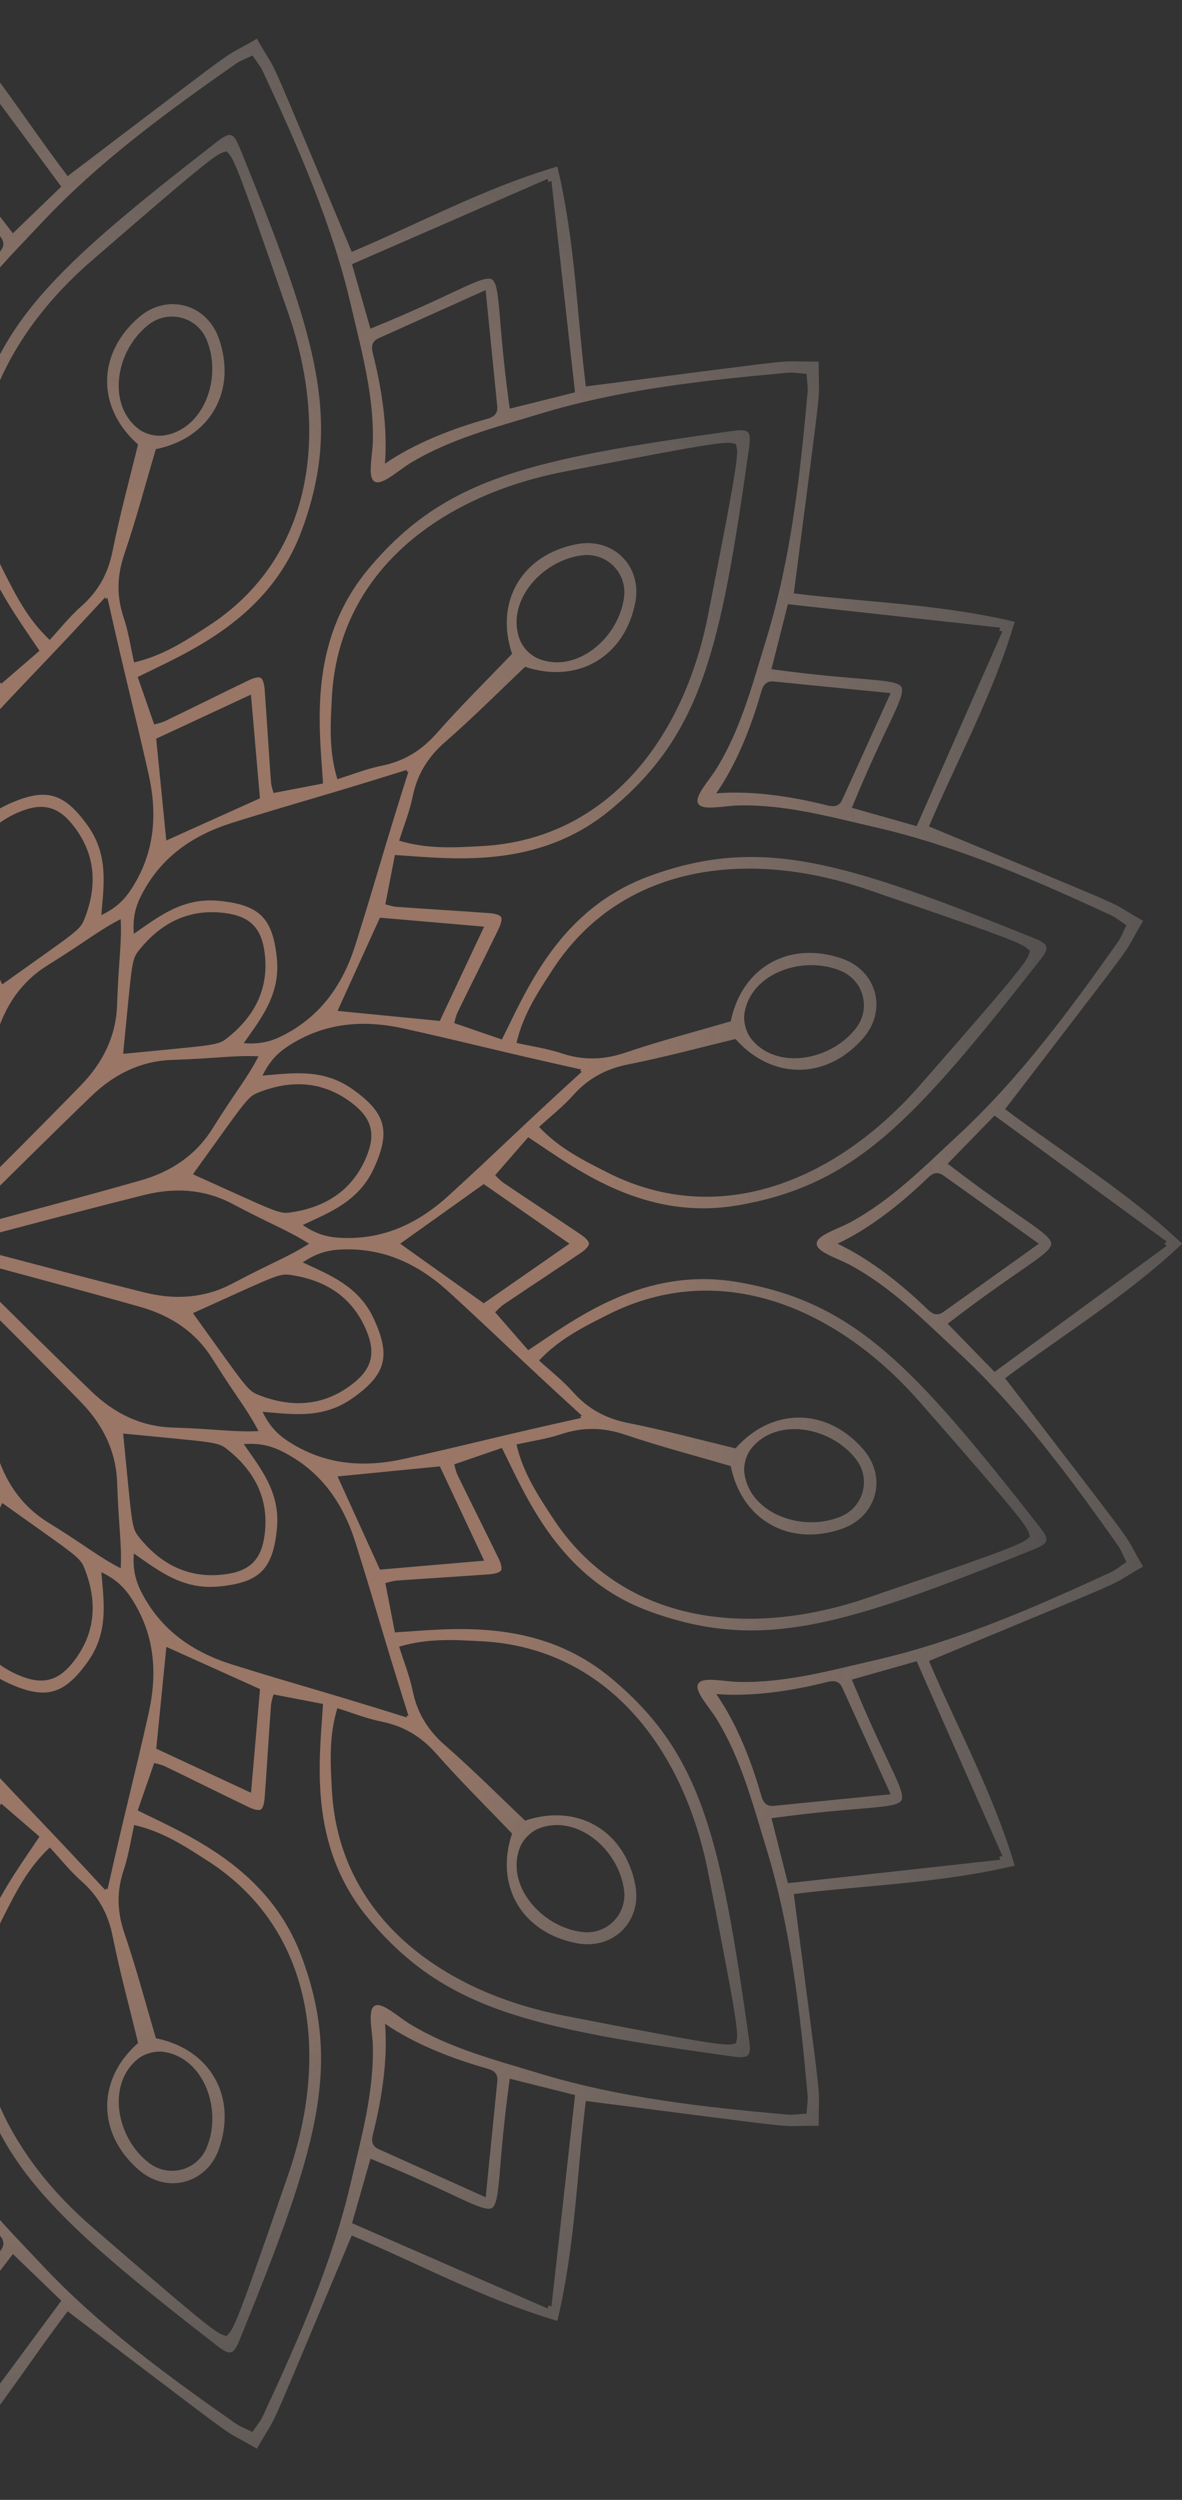 <svg width="70" height="148" viewBox="0 0 70 148" fill="none" xmlns="http://www.w3.org/2000/svg">
<rect x="0" y="0" width="70" height="148" fill="#333333" stroke="none"/>
<path d="M69.996 73.632L70.003 73.625C66.705 70.514 62.929 68.234 59.524 65.666C68.317 54.195 66.165 57.096 67.695 54.524L67.687 54.52L67.691 54.512C65.076 53.045 68.396 54.488 55.016 48.927C56.675 45.01 58.798 41.156 60.091 36.822L60.081 36.819L60.084 36.81C55.665 35.756 51.249 35.659 47.01 35.131C48.86 20.821 48.455 24.404 48.487 21.417H48.479V21.408C45.476 21.439 49.077 21.036 34.696 22.878C34.165 18.659 34.067 14.267 33.009 9.869L33 9.872L32.997 9.862C28.64 11.149 24.768 13.262 20.831 14.912C15.243 1.6 16.693 4.904 15.218 2.3L15.21 2.304L15.206 2.296C12.621 3.817 15.537 1.676 4.008 10.426C1.428 7.038 -0.864 3.281 -3.991 0L-3.998 0.007L-4.005 0C-7.132 3.281 -9.423 7.038 -12.004 10.426C-23.533 1.677 -20.617 3.818 -23.202 2.296L-23.206 2.304L-23.214 2.3C-24.689 4.902 -23.238 1.598 -28.827 14.912C-32.764 13.262 -36.638 11.149 -40.993 9.862L-40.996 9.872L-41.005 9.869C-42.064 14.266 -42.161 18.659 -42.692 22.878C-57.074 21.037 -53.474 21.44 -56.475 21.408V21.416H-56.485C-56.454 24.404 -56.859 20.821 -55.007 35.13C-59.247 35.659 -63.661 35.756 -68.081 36.809L-68.079 36.818L-68.088 36.821C-66.795 41.156 -64.672 45.008 -63.013 48.926C-76.392 54.485 -73.072 53.044 -75.689 54.511L-75.684 54.519L-75.692 54.523C-74.164 57.095 -76.316 54.194 -67.522 65.665C-70.927 68.231 -74.702 70.513 -78 73.624L-77.993 73.631L-78 73.637C-74.702 76.749 -70.927 79.028 -67.522 81.596C-76.314 93.068 -74.163 90.167 -75.692 92.739L-75.684 92.743L-75.689 92.751C-73.073 94.218 -76.394 92.775 -63.013 98.336C-64.672 102.253 -66.795 106.107 -68.088 110.441L-68.079 110.443L-68.081 110.453C-63.663 111.506 -59.247 111.603 -55.007 112.131C-56.857 126.441 -56.452 122.859 -56.485 125.846H-56.477V125.855C-53.474 125.824 -57.074 126.227 -42.694 124.385C-42.162 128.603 -42.064 132.996 -41.006 137.393L-40.997 137.391L-40.994 137.4C-36.638 136.114 -32.765 134.001 -28.829 132.35C-23.241 145.663 -24.69 142.359 -23.215 144.963L-23.207 144.959L-23.203 144.967C-20.619 143.446 -23.534 145.587 -12.005 136.837C-9.426 140.225 -7.133 143.981 -4.006 147.263L-3.999 147.256L-3.993 147.263C-0.866 143.981 1.426 140.225 4.006 136.837C15.536 145.585 12.62 143.445 15.204 144.967L15.209 144.959L15.217 144.963C16.691 142.36 15.241 145.664 20.83 132.35C24.767 134.001 28.64 136.114 32.996 137.4L32.998 137.391L33.008 137.393C34.067 132.997 34.165 128.603 34.695 124.385C49.077 126.226 45.476 125.823 48.478 125.855V125.847H48.487C48.456 122.859 48.861 126.441 47.01 112.133C51.249 111.604 55.664 111.506 60.084 110.454L60.081 110.445L60.091 110.442C58.798 106.107 56.675 102.254 55.016 98.337C68.395 92.777 65.074 94.219 67.691 92.752L67.687 92.744L67.695 92.74C66.167 90.168 68.318 93.069 59.524 81.597C62.929 79.031 66.705 76.75 70.003 73.639L69.996 73.632ZM59.235 37.159C59.216 37.22 59.197 37.28 59.177 37.34C59.239 37.353 59.301 37.367 59.363 37.38C57.647 41.276 55.987 45.045 54.285 48.911C52.884 48.515 51.691 48.176 50.448 47.825C52.489 42.85 53.661 41.244 53.383 40.668C53.022 40.141 51.038 40.348 45.687 39.619C46.002 38.371 46.305 37.175 46.66 35.77C50.877 36.236 54.987 36.69 59.235 37.159ZM52.743 41.036C51.741 43.244 50.811 45.291 49.883 47.338C49.704 47.733 49.404 47.784 49.009 47.685C46.883 47.15 44.546 46.798 42.416 46.967C43.629 45.217 44.491 43.027 45.089 40.928C45.199 40.54 45.394 40.305 45.827 40.348C48.074 40.571 50.321 40.794 52.743 41.034V41.036ZM32.434 10.588C32.448 10.65 32.461 10.711 32.475 10.773C32.535 10.754 32.596 10.734 32.657 10.715C33.129 14.942 33.585 19.032 34.053 23.227C32.64 23.581 31.438 23.882 30.185 24.195C29.453 18.871 29.66 16.898 29.13 16.537C28.552 16.26 26.938 17.428 21.937 19.459C21.583 18.222 21.244 17.035 20.846 15.64C24.732 13.946 28.521 12.295 32.434 10.588ZM22.077 20.891C21.978 20.499 22.029 20.2 22.426 20.022C24.483 19.097 26.541 18.172 28.759 17.176C29 19.587 29.224 21.821 29.448 24.057C29.491 24.488 29.256 24.682 28.865 24.792C26.755 25.387 24.554 26.245 22.796 27.451C22.966 25.332 22.613 23.008 22.074 20.891H22.077ZM-4.126 0.908C-4.083 0.955 -4.04 1.001 -3.998 1.047C-3.955 1 -3.913 0.953 -3.87 0.908C-1.338 4.333 1.113 7.648 3.627 11.049C2.581 12.058 1.691 12.916 0.762 13.812C-2.548 9.565 -3.359 7.753 -3.999 7.704C-4.64 7.753 -5.451 9.565 -8.761 13.812C-9.689 12.916 -10.579 12.058 -11.626 11.049C-9.112 7.648 -6.661 4.333 -4.129 0.908H-4.126ZM-0.077 14.982C-1.606 16.547 -3.08 18.385 -3.998 20.303C-4.916 18.384 -6.39 16.546 -7.919 14.982C-8.201 14.691 -8.308 14.408 -8.053 14.055C-6.736 12.231 -5.419 10.406 -3.998 8.439C-2.579 10.406 -1.26 12.231 0.057 14.055C0.312 14.408 0.205 14.691 -0.077 14.982ZM-40.654 10.714C-40.593 10.733 -40.533 10.751 -40.472 10.771C-40.459 10.71 -40.445 10.648 -40.432 10.587C-36.517 12.294 -32.729 13.946 -28.843 15.639C-29.242 17.033 -29.582 18.22 -29.935 19.457C-34.934 17.426 -36.549 16.26 -37.127 16.536C-37.657 16.896 -37.449 18.869 -38.182 24.194C-39.436 23.88 -40.638 23.579 -42.05 23.226C-41.582 19.03 -41.126 14.94 -40.654 10.714ZM-30.796 27.448C-32.554 26.242 -34.755 25.384 -36.865 24.789C-37.255 24.68 -37.491 24.485 -37.448 24.055C-37.224 21.819 -37 19.583 -36.759 17.173C-34.54 18.169 -32.483 19.094 -30.426 20.02C-30.029 20.198 -29.978 20.496 -30.077 20.888C-30.614 23.004 -30.968 25.329 -30.798 27.448H-30.796ZM-67.359 37.38C-67.297 37.367 -67.235 37.353 -67.173 37.34C-67.192 37.28 -67.212 37.22 -67.231 37.159C-62.983 36.69 -58.873 36.236 -54.656 35.77C-54.301 37.175 -53.998 38.372 -53.683 39.619C-59.034 40.347 -61.017 40.141 -61.38 40.668C-61.658 41.244 -60.485 42.849 -58.444 47.825C-59.687 48.177 -60.879 48.515 -62.281 48.911C-63.984 45.045 -65.643 41.275 -67.359 37.38ZM-60.739 41.035C-58.317 40.795 -56.07 40.572 -53.823 40.35C-53.39 40.307 -53.195 40.54 -53.085 40.929C-52.487 43.028 -51.625 45.219 -50.413 46.968C-52.542 46.798 -54.878 47.15 -57.005 47.686C-57.4 47.785 -57.7 47.734 -57.879 47.339C-58.808 45.292 -59.738 43.244 -60.739 41.038V41.035ZM-77.088 73.759C-77.041 73.716 -76.994 73.674 -76.948 73.632C-76.995 73.589 -77.042 73.548 -77.088 73.505C-73.645 70.985 -70.313 68.546 -66.896 66.045C-65.881 67.086 -65.019 67.972 -64.119 68.895C-68.387 72.189 -70.208 72.996 -70.257 73.633C-70.208 74.271 -68.387 75.078 -64.119 78.371C-65.019 79.295 -65.881 80.18 -66.896 81.22C-70.313 78.719 -73.645 76.28 -77.088 73.76V73.759ZM-69.518 73.631C-67.542 72.218 -65.708 70.906 -63.874 69.596C-63.52 69.343 -63.235 69.448 -62.943 69.73C-61.37 71.25 -59.523 72.718 -57.595 73.631C-59.524 74.544 -61.371 76.011 -62.943 77.532C-63.235 77.813 -63.52 77.919 -63.874 77.666C-65.708 76.355 -67.542 75.044 -69.518 73.631ZM-67.232 110.102C-67.213 110.042 -67.195 109.981 -67.174 109.921C-67.236 109.908 -67.298 109.894 -67.36 109.881C-65.645 105.985 -63.984 102.217 -62.282 98.35C-60.882 98.747 -59.688 99.085 -58.445 99.436C-60.486 104.411 -61.658 106.017 -61.381 106.593C-61.019 107.121 -59.036 106.913 -53.685 107.643C-54 108.89 -54.302 110.086 -54.657 111.492C-58.874 111.026 -62.985 110.572 -67.232 110.102ZM-60.74 106.225C-59.738 104.017 -58.808 101.97 -57.88 99.924C-57.701 99.529 -57.401 99.478 -57.007 99.577C-54.881 100.111 -52.544 100.463 -50.414 100.294C-51.626 102.044 -52.489 104.234 -53.086 106.333C-53.196 106.722 -53.391 106.956 -53.825 106.913C-56.072 106.691 -58.319 106.467 -60.74 106.228V106.225ZM-40.432 136.673C-40.445 136.612 -40.459 136.55 -40.472 136.488C-40.533 136.507 -40.593 136.527 -40.654 136.546C-41.126 132.32 -41.582 128.23 -42.05 124.034C-40.638 123.681 -39.435 123.38 -38.182 123.066C-37.45 128.39 -37.657 130.364 -37.127 130.724C-36.549 131.001 -34.936 129.834 -29.935 127.803C-29.581 129.04 -29.242 130.226 -28.843 131.621C-32.729 133.316 -36.518 134.966 -40.432 136.673ZM-30.075 126.37C-29.975 126.763 -30.026 127.061 -30.423 127.239C-32.48 128.164 -34.539 129.089 -36.756 130.085C-36.997 127.674 -37.222 125.44 -37.445 123.204C-37.488 122.773 -37.254 122.579 -36.862 122.469C-34.753 121.875 -32.551 121.017 -30.793 119.81C-30.964 121.93 -30.61 124.254 -30.072 126.37H-30.075ZM-3.869 146.352C-3.912 146.305 -3.955 146.259 -3.997 146.213C-4.04 146.26 -4.081 146.307 -4.124 146.352C-6.657 142.926 -9.108 139.612 -11.621 136.211C-10.576 135.202 -9.685 134.344 -8.757 133.448C-5.447 137.695 -4.636 139.507 -3.995 139.556C-3.355 139.507 -2.544 137.695 0.766 133.448C1.695 134.344 2.584 135.202 3.631 136.211C1.117 139.612 -1.334 142.926 -3.866 146.352H-3.869ZM-7.917 132.278C-6.389 130.713 -4.914 128.875 -3.997 126.957C-3.079 128.876 -1.604 130.715 -0.076 132.278C0.207 132.569 0.313 132.852 0.059 133.205C-1.259 135.029 -2.576 136.854 -3.997 138.821C-5.416 136.854 -6.735 135.029 -8.052 133.205C-8.306 132.852 -8.2 132.569 -7.917 132.278ZM32.659 136.546C32.599 136.527 32.538 136.509 32.478 136.488C32.464 136.55 32.451 136.612 32.437 136.673C28.522 134.966 24.734 133.314 20.849 131.621C21.247 130.227 21.587 129.04 21.94 127.803C26.94 129.834 28.554 131 29.133 130.724C29.663 130.364 29.454 128.39 30.188 123.066C31.442 123.38 32.643 123.681 34.056 124.034C33.588 128.23 33.132 132.32 32.659 136.546ZM22.801 119.812C24.559 121.018 26.761 121.876 28.87 122.471C29.261 122.58 29.496 122.774 29.453 123.206C29.23 125.441 29.005 127.677 28.764 130.087C26.545 129.091 24.488 128.166 22.431 127.24C22.034 127.062 21.983 126.763 22.082 126.372C22.619 124.256 22.973 121.931 22.804 119.812H22.801ZM59.364 109.881C59.302 109.894 59.24 109.908 59.178 109.921C59.197 109.981 59.217 110.042 59.236 110.102C54.989 110.572 50.878 111.026 46.661 111.492C46.306 110.086 46.004 108.889 45.689 107.643C51.04 106.914 53.023 107.121 53.385 106.593C53.663 106.017 52.49 104.412 50.449 99.436C51.692 99.084 52.884 98.747 54.286 98.35C55.99 102.217 57.649 105.987 59.364 109.881ZM52.744 106.226C50.322 106.466 48.076 106.689 45.829 106.912C45.395 106.955 45.2 106.722 45.09 106.332C44.493 104.233 43.63 102.043 42.418 100.293C44.548 100.463 46.883 100.111 49.011 99.575C49.405 99.476 49.705 99.527 49.884 99.922C50.814 101.969 51.743 104.017 52.744 106.224V106.226ZM66.202 91.489C66.387 91.753 66.503 92.066 66.706 92.481C66.322 92.74 66.064 92.954 65.771 93.089C61.252 95.174 56.689 97.172 51.817 98.29C49.156 98.901 46.495 99.645 43.716 99.575C42.859 99.554 41.6 99.246 41.35 99.681C41.097 100.115 41.994 101.045 42.442 101.774C43.891 104.132 44.575 106.798 45.374 109.396C46.838 114.153 47.379 119.085 47.825 124.021C47.855 124.342 47.796 124.67 47.763 125.131C47.301 125.163 46.971 125.22 46.648 125.192C41.686 124.749 36.731 124.21 31.95 122.754C29.339 121.959 26.66 121.279 24.289 119.837C23.557 119.393 22.622 118.499 22.186 118.75C21.749 119.001 22.058 120.252 22.08 121.105C22.15 123.868 21.402 126.518 20.788 129.166C19.665 134.013 17.656 138.553 15.561 143.05C15.425 143.341 15.21 143.597 14.95 143.98C14.533 143.778 14.218 143.664 13.953 143.478C9.879 140.625 5.859 137.693 2.449 134.053C0.587 132.065 -1.392 130.144 -2.72 127.716C-3.13 126.966 -3.491 125.728 -3.995 125.729C-4.5 125.729 -4.86 126.966 -5.271 127.716C-6.6 130.144 -8.578 132.065 -10.44 134.053C-13.848 137.692 -17.87 140.625 -21.944 143.478C-22.209 143.663 -22.524 143.778 -22.941 143.98C-23.201 143.597 -23.416 143.341 -23.552 143.05C-25.647 138.553 -27.655 134.013 -28.779 129.166C-29.392 126.518 -30.14 123.87 -30.07 121.105C-30.049 120.252 -29.739 118.999 -30.177 118.75C-30.613 118.499 -31.548 119.391 -32.28 119.837C-34.65 121.279 -37.329 121.959 -39.941 122.754C-44.721 124.211 -49.678 124.749 -54.639 125.192C-54.962 125.222 -55.291 125.164 -55.754 125.131C-55.786 124.67 -55.844 124.342 -55.816 124.021C-55.371 119.084 -54.828 114.153 -53.364 109.396C-52.565 106.798 -51.882 104.132 -50.433 101.774C-49.986 101.045 -49.087 100.115 -49.34 99.681C-49.592 99.246 -50.85 99.554 -51.707 99.575C-54.484 99.645 -57.147 98.901 -59.808 98.29C-64.68 97.172 -69.242 95.174 -73.762 93.089C-74.055 92.954 -74.312 92.74 -74.697 92.481C-74.494 92.066 -74.379 91.753 -74.192 91.489C-71.325 87.436 -68.379 83.436 -64.72 80.043C-62.722 78.19 -60.791 76.221 -58.351 74.9C-57.597 74.492 -56.353 74.133 -56.354 73.631C-56.354 73.129 -57.597 72.77 -58.351 72.362C-60.791 71.039 -62.722 69.071 -64.72 67.218C-68.377 63.827 -71.325 59.826 -74.192 55.772C-74.378 55.508 -74.494 55.195 -74.697 54.78C-74.312 54.522 -74.055 54.307 -73.762 54.172C-69.242 52.088 -64.68 50.089 -59.808 48.971C-57.147 48.361 -54.485 47.616 -51.707 47.686C-50.85 47.707 -49.59 48.015 -49.34 47.58C-49.087 47.146 -49.985 46.216 -50.433 45.488C-51.882 43.129 -52.565 40.463 -53.364 37.865C-54.828 33.108 -55.369 28.176 -55.816 23.241C-55.846 22.919 -55.786 22.591 -55.754 22.131C-55.291 22.099 -54.962 22.041 -54.639 22.069C-49.677 22.512 -44.721 23.052 -39.941 24.508C-37.329 25.303 -34.65 25.984 -32.28 27.425C-31.548 27.87 -30.613 28.764 -30.177 28.512C-29.739 28.262 -30.049 27.01 -30.07 26.158C-30.14 23.395 -29.392 20.745 -28.779 18.097C-27.655 13.249 -25.647 8.71 -23.552 4.213C-23.416 3.921 -23.201 3.665 -22.941 3.283C-22.524 3.485 -22.209 3.599 -21.944 3.785C-17.87 6.637 -13.85 9.569 -10.44 13.209C-8.578 15.197 -6.599 17.119 -5.271 19.547C-4.86 20.297 -4.5 21.535 -3.995 21.534C-3.491 21.534 -3.13 20.297 -2.72 19.547C-1.39 17.119 0.587 15.197 2.449 13.209C5.858 9.571 9.879 6.637 13.953 3.785C14.218 3.6 14.533 3.485 14.95 3.283C15.21 3.665 15.425 3.921 15.561 4.213C17.656 8.71 19.665 13.249 20.788 18.097C21.402 20.745 22.15 23.393 22.08 26.158C22.058 27.01 21.749 28.264 22.186 28.512C22.622 28.764 23.557 27.871 24.289 27.425C26.66 25.984 29.339 25.303 31.95 24.508C36.731 23.052 41.687 22.514 46.648 22.069C46.971 22.04 47.301 22.099 47.763 22.131C47.796 22.591 47.854 22.919 47.825 23.241C47.38 28.178 46.838 33.108 45.374 37.865C44.575 40.463 43.891 43.129 42.442 45.488C41.995 46.216 41.097 47.146 41.35 47.58C41.601 48.015 42.859 47.707 43.716 47.686C46.493 47.616 49.156 48.361 51.817 48.971C56.689 50.089 61.252 52.088 65.771 54.172C66.064 54.307 66.322 54.522 66.706 54.78C66.503 55.195 66.389 55.508 66.202 55.772C63.334 59.826 60.388 63.826 56.731 67.218C54.733 69.071 52.802 71.04 50.361 72.362C49.608 72.77 48.364 73.129 48.365 73.631C48.365 74.133 49.608 74.492 50.361 74.9C52.802 76.222 54.733 78.19 56.731 80.043C60.388 83.434 63.336 87.436 66.202 91.489ZM61.522 73.632C59.546 75.044 57.712 76.356 55.878 77.667C55.524 77.92 55.239 77.814 54.947 77.533C53.374 76.012 51.527 74.545 49.599 73.632C51.528 72.719 53.375 71.252 54.947 69.731C55.239 69.45 55.524 69.344 55.878 69.597C57.712 70.908 59.546 72.218 61.522 73.632ZM69.092 73.76C65.649 76.28 62.317 78.719 58.9 81.22C57.885 80.18 57.023 79.293 56.123 78.371C60.391 75.078 62.212 74.271 62.261 73.633C62.212 72.996 60.391 72.189 56.123 68.895C57.023 67.972 57.885 67.087 58.9 66.045C62.317 68.546 65.649 70.985 69.092 73.505C69.045 73.548 68.998 73.591 68.952 73.632C68.999 73.675 69.046 73.716 69.092 73.759V73.76Z" fill="url(#paint0_radial_23146_2958)" fill-opacity="0.5"/>
<path d="M43.716 75.908C38.072 74.932 33.965 78.176 31.281 79.936C30.658 79.221 30.022 78.492 29.325 77.691C29.403 77.619 29.598 77.385 29.84 77.221C31.36 76.194 32.896 75.19 34.415 74.162C34.608 74.031 34.873 73.805 34.88 73.632C34.875 73.459 34.608 73.233 34.415 73.102C32.896 72.074 31.36 71.068 29.84 70.043C29.598 69.88 29.403 69.645 29.325 69.573C30.022 68.772 30.658 68.043 31.281 67.328C33.965 69.088 38.072 72.332 43.716 71.356C50.638 70.158 54.105 66.376 61.535 56.914C61.865 56.495 62.017 56.242 61.964 56.045C61.911 55.848 61.652 55.706 61.156 55.507C49.967 51.009 45.064 49.458 38.467 51.865C33.089 53.828 31.163 58.68 29.723 61.541C28.824 61.231 27.907 60.915 26.901 60.57C26.933 60.468 26.984 60.168 27.111 59.906C27.913 58.261 28.737 56.626 29.536 54.981C29.638 54.77 29.754 54.443 29.672 54.29C29.579 54.143 29.236 54.078 29.002 54.062C27.169 53.927 25.335 53.821 23.503 53.689C23.211 53.667 22.924 53.562 22.821 53.538C23.023 52.497 23.207 51.55 23.387 50.62C26.596 50.809 31.783 51.576 36.18 47.923C41.574 43.442 42.676 38.442 44.355 26.551C44.429 26.024 44.434 25.729 44.29 25.586C44.145 25.443 43.849 25.448 43.32 25.522C31.37 27.192 26.345 28.289 21.841 33.656C18.169 38.031 18.939 43.192 19.13 46.385C18.196 46.564 17.244 46.748 16.198 46.948C16.174 46.844 16.068 46.56 16.046 46.27C15.913 44.446 15.807 42.62 15.671 40.798C15.653 40.565 15.589 40.224 15.442 40.131C15.289 40.05 14.959 40.165 14.748 40.267C13.093 41.062 11.451 41.883 9.798 42.679C9.534 42.806 9.233 42.857 9.131 42.888C8.783 41.888 8.466 40.974 8.155 40.081C11.029 38.648 15.906 36.731 17.879 31.38C20.298 24.816 18.74 19.936 14.219 8.805C14.019 8.311 13.876 8.054 13.678 8C13.48 7.948 13.228 8.099 12.805 8.427C3.295 15.82 -0.506 19.27 -1.71 26.158C-2.691 31.774 0.569 35.859 2.339 38.53C1.62 39.15 0.887 39.783 0.082 40.477C0.01 40.399 -0.226 40.205 -0.39 39.964C-1.422 38.451 -2.431 36.924 -3.464 35.412C-3.596 35.22 -3.824 34.956 -3.997 34.949C-4.171 34.955 -4.398 35.22 -4.53 35.412C-5.563 36.924 -6.574 38.451 -7.604 39.964C-7.768 40.205 -8.004 40.399 -8.077 40.477C-8.881 39.783 -9.614 39.15 -10.333 38.53C-8.564 35.859 -5.304 31.774 -6.284 26.158C-7.489 19.27 -11.29 15.82 -20.799 8.427C-21.22 8.099 -21.475 7.948 -21.672 8C-21.87 8.054 -22.013 8.311 -22.213 8.805C-26.734 19.938 -28.292 24.816 -25.873 31.38C-23.901 36.731 -19.025 38.648 -16.149 40.081C-16.46 40.975 -16.778 41.888 -17.125 42.888C-17.227 42.857 -17.529 42.806 -17.792 42.679C-19.446 41.881 -21.089 41.062 -22.742 40.267C-22.953 40.165 -23.283 40.05 -23.436 40.131C-23.584 40.224 -23.649 40.565 -23.665 40.798C-23.801 42.621 -23.907 44.446 -24.041 46.27C-24.062 46.56 -24.168 46.845 -24.193 46.948C-25.238 46.748 -26.191 46.564 -27.124 46.385C-26.935 43.192 -26.164 38.031 -29.835 33.656C-34.339 28.289 -39.364 27.192 -51.315 25.522C-51.845 25.448 -52.141 25.443 -52.285 25.586C-52.428 25.731 -52.423 26.025 -52.349 26.551C-50.67 38.442 -49.568 43.442 -44.174 47.923C-39.777 51.576 -34.59 50.81 -31.381 50.62C-31.201 51.55 -31.017 52.497 -30.815 53.538C-30.92 53.562 -31.205 53.667 -31.497 53.689C-33.33 53.821 -35.165 53.927 -36.996 54.062C-37.23 54.08 -37.573 54.144 -37.666 54.29C-37.748 54.443 -37.632 54.77 -37.53 54.981C-36.731 56.627 -35.906 58.261 -35.106 59.906C-34.978 60.168 -34.927 60.468 -34.896 60.57C-35.901 60.915 -36.82 61.231 -37.717 61.541C-39.157 58.681 -41.084 53.828 -46.461 51.865C-53.058 49.458 -57.962 51.009 -69.15 55.507C-69.646 55.706 -69.905 55.848 -69.959 56.045C-70.011 56.242 -69.859 56.493 -69.529 56.914C-62.1 66.376 -58.633 70.158 -51.71 71.356C-46.066 72.332 -41.959 69.088 -39.275 67.328C-38.652 68.043 -38.016 68.772 -37.319 69.573C-37.397 69.645 -37.592 69.88 -37.834 70.043C-39.355 71.07 -40.89 72.074 -42.409 73.102C-42.603 73.233 -42.868 73.459 -42.874 73.632C-42.869 73.805 -42.603 74.031 -42.409 74.162C-40.89 75.19 -39.355 76.196 -37.834 77.221C-37.592 77.385 -37.397 77.619 -37.319 77.691C-38.016 78.492 -38.652 79.221 -39.275 79.936C-41.959 78.176 -46.066 74.932 -51.71 75.908C-58.633 77.106 -62.1 80.888 -69.529 90.35C-69.859 90.769 -70.011 91.022 -69.959 91.219C-69.905 91.416 -69.646 91.558 -69.15 91.757C-57.961 96.255 -53.058 97.806 -46.461 95.399C-41.084 93.436 -39.157 88.584 -37.717 85.724C-36.818 86.033 -35.901 86.349 -34.896 86.694C-34.927 86.796 -34.978 87.096 -35.106 87.358C-35.907 89.003 -36.731 90.638 -37.53 92.283C-37.632 92.493 -37.748 92.822 -37.666 92.974C-37.573 93.121 -37.23 93.186 -36.996 93.202C-35.163 93.337 -33.33 93.443 -31.497 93.575C-31.205 93.597 -30.919 93.702 -30.815 93.727C-31.017 94.767 -31.201 95.715 -31.381 96.644C-34.59 96.455 -39.777 95.688 -44.174 99.341C-49.568 103.822 -50.67 108.822 -52.349 120.713C-52.423 121.24 -52.428 121.535 -52.285 121.678C-52.139 121.821 -51.845 121.816 -51.315 121.742C-39.364 120.072 -34.339 118.975 -29.835 113.608C-26.164 109.233 -26.933 104.072 -27.124 100.879C-26.191 100.7 -25.238 100.517 -24.193 100.316C-24.168 100.42 -24.062 100.704 -24.041 100.995C-23.907 102.818 -23.801 104.644 -23.665 106.466C-23.648 106.699 -23.583 107.04 -23.436 107.133C-23.283 107.214 -22.953 107.099 -22.742 106.997C-21.087 106.202 -19.446 105.382 -17.792 104.585C-17.529 104.458 -17.227 104.407 -17.125 104.376C-16.778 105.376 -16.46 106.291 -16.149 107.184C-19.023 108.616 -23.901 110.533 -25.873 115.884C-28.292 122.448 -26.734 127.328 -22.213 138.459C-22.013 138.953 -21.87 139.21 -21.672 139.264C-21.475 139.316 -21.222 139.165 -20.799 138.837C-11.29 131.444 -7.489 127.994 -6.284 121.106C-5.304 115.49 -8.564 111.405 -10.333 108.734C-9.614 108.114 -8.881 107.481 -8.077 106.787C-8.004 106.865 -7.768 107.059 -7.604 107.3C-6.572 108.813 -5.563 110.34 -4.53 111.852C-4.398 112.044 -4.171 112.308 -3.997 112.315C-3.824 112.31 -3.596 112.044 -3.464 111.852C-2.431 110.34 -1.421 108.813 -0.39 107.3C-0.226 107.059 0.01 106.865 0.082 106.787C0.887 107.481 1.62 108.114 2.339 108.734C0.569 111.405 -2.691 115.49 -1.71 121.106C-0.506 127.994 3.295 131.444 12.805 138.837C13.226 139.165 13.48 139.316 13.678 139.264C13.876 139.21 14.019 138.953 14.219 138.459C18.74 127.326 20.298 122.448 17.879 115.884C15.906 110.533 11.03 108.616 8.155 107.184C8.466 106.289 8.783 105.376 9.131 104.376C9.233 104.407 9.534 104.458 9.798 104.585C11.451 105.383 13.094 106.202 14.748 106.997C14.959 107.099 15.289 107.214 15.442 107.133C15.59 107.04 15.655 106.699 15.671 106.466C15.807 104.643 15.913 102.818 16.046 100.995C16.068 100.704 16.174 100.419 16.198 100.316C17.244 100.517 18.196 100.7 19.13 100.879C18.94 104.072 18.169 109.233 21.841 113.608C26.345 118.975 31.37 120.072 43.32 121.742C43.85 121.816 44.146 121.821 44.29 121.678C44.434 121.533 44.429 121.239 44.355 120.713C42.676 108.822 41.574 103.822 36.18 99.341C31.783 95.688 26.596 96.454 23.387 96.644C23.207 95.715 23.023 94.767 22.821 93.727C22.926 93.702 23.211 93.597 23.503 93.575C25.335 93.443 27.171 93.337 29.002 93.202C29.236 93.184 29.579 93.12 29.672 92.974C29.754 92.822 29.638 92.493 29.536 92.283C28.737 90.637 27.912 89.003 27.111 87.358C26.984 87.096 26.933 86.796 26.901 86.694C27.907 86.349 28.826 86.033 29.723 85.724C31.163 88.583 33.089 93.436 38.467 95.399C45.064 97.806 49.968 96.255 61.156 91.757C61.652 91.558 61.911 91.416 61.964 91.219C62.017 91.022 61.865 90.771 61.535 90.35C54.105 80.888 50.638 77.106 43.716 75.908ZM33.712 73.623L33.7 73.631L33.712 73.639C31.982 74.842 30.315 76 28.648 77.16C26.907 75.917 25.245 74.733 23.703 73.633L23.706 73.631L23.703 73.628C25.245 72.529 26.907 71.343 28.648 70.102C30.316 71.261 31.982 72.419 33.712 73.623ZM32.753 57.366C36.808 51.175 44.259 50.236 51.346 52.654C60.775 55.871 60.558 55.887 60.994 56.302C60.825 56.878 61.021 56.784 54.471 64.261C49.55 69.881 42.626 72.775 36.002 69.43C34.58 68.711 33.126 67.997 31.925 66.716C32.597 66.1 33.328 65.531 33.932 64.853C34.828 63.846 35.885 63.276 37.22 63.012C39.361 62.589 41.472 62.014 43.558 61.514C45.746 63.974 48.978 63.926 51.121 61.463C51.843 60.634 52.046 59.634 51.809 58.752C51.572 57.87 50.894 57.105 49.851 56.746C46.757 55.679 43.934 57.245 43.276 60.464C41.217 61.068 39.101 61.621 37.034 62.32C35.747 62.755 34.542 62.787 33.262 62.361C32.396 62.073 31.479 61.945 30.588 61.745C30.984 60.038 31.885 58.697 32.756 57.366H32.753ZM44.087 60.001C44.437 57.644 47.507 56.534 49.782 57.472C50.463 57.753 50.915 58.31 51.086 58.943C51.257 59.577 51.145 60.285 50.697 60.866C49.199 62.811 45.983 63.377 44.495 61.51C44.337 61.313 44.218 61.059 44.146 60.794C44.075 60.529 44.051 60.249 44.089 60L44.087 60.001ZM34.425 63.317C34.4 63.348 34.376 63.377 34.353 63.405C34.386 63.419 34.423 63.432 34.46 63.447C30.548 67.016 29.734 67.89 26.588 70.767C24.766 72.435 22.671 73.429 20.108 73.281C19.329 73.237 18.673 73.031 17.927 72.525C19.503 71.782 21.237 71.141 22.14 69.175C22.647 68.072 22.825 67.25 22.631 66.53C22.437 65.81 21.869 65.187 20.877 64.484C19.107 63.231 17.283 63.539 15.546 63.68C15.937 62.87 16.403 62.365 17.054 61.94C19.2 60.536 21.513 60.356 23.929 60.894C28.099 61.822 29.244 62.172 34.425 63.318V63.317ZM7.313 84.872C12.482 85.382 12.868 85.347 13.401 85.761C15.049 87.042 15.941 88.701 15.676 90.827C15.582 91.583 15.364 92.133 14.978 92.516C14.592 92.9 14.04 93.117 13.28 93.211C11.143 93.475 9.476 92.587 8.189 90.947C7.773 90.417 7.808 90.034 7.295 84.889H7.317V84.871L7.313 84.872ZM10.203 84.515C8.303 84.45 6.737 83.648 5.412 82.373C2.999 80.05 0.626 77.686 -1.757 75.332C-1.929 75.162 -2.05 74.943 -2.24 74.687C-2.218 74.684 -2.198 74.682 -2.179 74.68C-2.187 74.663 -2.194 74.644 -2.204 74.624C-1.886 74.659 -1.634 74.655 -1.4 74.718C1.84 75.595 5.083 76.458 8.311 77.375C10.085 77.879 11.566 78.828 12.571 80.433C14.027 82.754 14.624 83.406 15.309 84.726C13.818 84.796 12.952 84.607 10.203 84.515ZM-15.3 84.891C-15.813 90.034 -15.778 90.418 -16.194 90.949C-17.481 92.589 -19.148 93.476 -21.285 93.212C-22.045 93.119 -22.598 92.902 -22.983 92.518C-23.369 92.133 -23.587 91.585 -23.681 90.828C-23.946 88.702 -23.054 87.043 -21.406 85.762C-20.873 85.349 -20.488 85.383 -15.318 84.873V84.895H-15.299L-15.3 84.891ZM-18.211 84.512C-20.959 84.606 -21.826 84.794 -23.317 84.724C-22.632 83.403 -22.034 82.751 -20.579 80.43C-19.572 78.825 -18.092 77.876 -16.319 77.373C-13.091 76.455 -9.847 75.592 -6.607 74.715C-6.373 74.652 -6.122 74.656 -5.804 74.621C-5.812 74.64 -5.82 74.659 -5.828 74.678C-5.809 74.68 -5.789 74.683 -5.768 74.684C-5.957 74.94 -6.079 75.159 -6.251 75.33C-8.634 77.683 -11.007 80.046 -13.419 82.37C-14.745 83.646 -16.311 84.448 -18.211 84.512ZM-15.319 62.391C-20.488 61.881 -20.875 61.915 -21.407 61.502C-23.056 60.221 -23.948 58.562 -23.683 56.436C-23.588 55.679 -23.37 55.129 -22.984 54.746C-22.598 54.362 -22.047 54.145 -21.286 54.052C-19.15 53.788 -17.483 54.675 -16.195 56.315C-15.779 56.846 -15.814 57.228 -15.302 62.373H-15.323V62.392L-15.319 62.391ZM-18.209 62.748C-16.309 62.812 -14.743 63.614 -13.418 64.89C-11.006 67.213 -8.632 69.577 -6.249 71.93C-6.077 72.1 -5.956 72.32 -5.766 72.576C-5.788 72.579 -5.808 72.581 -5.827 72.582C-5.819 72.6 -5.812 72.619 -5.803 72.639C-6.12 72.604 -6.372 72.608 -6.606 72.545C-9.846 71.668 -13.09 70.805 -16.317 69.888C-18.091 69.384 -19.572 68.435 -20.577 66.83C-22.033 64.508 -22.631 63.857 -23.315 62.537C-21.825 62.467 -20.958 62.656 -18.209 62.749V62.748ZM7.294 62.372C7.807 57.228 7.772 56.844 8.187 56.314C9.475 54.674 11.142 53.787 13.279 54.05C14.039 54.144 14.592 54.361 14.977 54.745C15.363 55.129 15.581 55.678 15.675 56.435C15.94 58.56 15.048 60.219 13.4 61.5C12.867 61.914 12.482 61.879 7.312 62.389V62.368H7.293L7.294 62.372ZM10.204 62.751C12.953 62.657 13.82 62.468 15.31 62.538C14.626 63.858 14.028 64.51 12.572 66.831C11.566 68.436 10.086 69.386 8.313 69.889C5.085 70.806 1.841 71.669 -1.399 72.546C-1.633 72.609 -1.885 72.605 -2.202 72.64C-2.194 72.621 -2.186 72.603 -2.178 72.584C-2.197 72.581 -2.217 72.579 -2.239 72.577C-2.049 72.321 -1.928 72.102 -1.756 71.932C0.627 69.578 3.001 67.216 5.413 64.891C6.738 63.616 8.305 62.814 10.204 62.749V62.751ZM11.438 69.502C14.467 65.302 14.63 64.953 15.255 64.7C17.194 63.919 19.084 63.981 20.802 65.273C21.413 65.732 21.783 66.195 21.925 66.72C22.066 67.245 21.979 67.83 21.681 68.531C20.843 70.505 19.236 71.498 17.164 71.787C16.496 71.881 16.18 71.659 11.446 69.529L11.458 69.511L11.439 69.502H11.438ZM6.935 59.496C6.87 61.387 6.064 62.945 4.782 64.263C2.448 66.664 0.072 69.025 -2.294 71.396C-2.465 71.568 -2.685 71.688 -2.942 71.877C-2.945 71.856 -2.948 71.835 -2.949 71.817C-2.966 71.825 -2.985 71.831 -3.005 71.841C-2.971 71.525 -2.975 71.275 -2.911 71.042C-2.03 67.818 -1.162 64.59 -0.241 61.379C0.265 59.614 1.219 58.14 2.832 57.14C5.166 55.692 5.821 55.097 7.147 54.416C7.217 55.899 7.028 56.761 6.933 59.496H6.935ZM4.974 54.471C4.722 55.093 4.37 55.255 0.148 58.269L0.139 58.25C0.139 58.25 0.127 58.258 0.121 58.262C-2.021 53.552 -2.243 53.238 -2.148 52.572C-1.858 50.511 -0.859 48.912 1.124 48.078C1.829 47.781 2.417 47.695 2.944 47.836C3.472 47.976 3.937 48.343 4.399 48.952C5.697 50.661 5.758 52.541 4.974 54.472V54.471ZM-1.634 55.949C-0.741 57.618 -0.655 59.369 -1.103 61.148C-1.918 64.389 -2.789 67.616 -3.646 70.846C-3.708 71.079 -3.837 71.293 -3.966 71.585C-3.978 71.568 -3.99 71.552 -4.002 71.537C-4.015 71.553 -4.027 71.569 -4.039 71.585C-4.167 71.293 -4.297 71.079 -4.359 70.846C-5.215 67.616 -6.087 64.389 -6.902 61.148C-7.35 59.368 -7.264 57.618 -6.37 55.949C-5.078 53.533 -4.808 52.693 -4.002 51.442C-3.197 52.691 -2.927 53.532 -1.634 55.949ZM-8.128 58.261C-8.128 58.261 -8.14 58.253 -8.145 58.249L-8.155 58.267C-12.375 55.254 -12.726 55.092 -12.981 54.469C-13.765 52.54 -13.703 50.659 -12.405 48.95C-11.943 48.342 -11.478 47.974 -10.95 47.833C-10.423 47.693 -9.835 47.78 -9.13 48.075C-7.147 48.91 -6.149 50.508 -5.858 52.57C-5.764 53.235 -5.987 53.55 -8.128 58.259V58.261ZM-10.838 57.139C-9.224 58.14 -8.27 59.613 -7.764 61.377C-6.843 64.589 -5.975 67.817 -5.094 71.04C-5.03 71.273 -5.034 71.523 -4.999 71.84C-5.018 71.831 -5.037 71.823 -5.056 71.815C-5.059 71.834 -5.061 71.854 -5.063 71.876C-5.32 71.687 -5.54 71.566 -5.711 71.395C-8.077 69.024 -10.451 66.663 -12.787 64.262C-14.069 62.944 -14.875 61.385 -14.94 59.495C-15.034 56.76 -15.224 55.898 -15.154 54.414C-13.827 55.096 -13.172 55.69 -10.839 57.139H-10.838ZM-23.26 64.699C-22.634 64.95 -22.472 65.3 -19.443 69.501L-19.462 69.51L-19.45 69.528C-24.183 71.659 -24.499 71.88 -25.168 71.786C-27.24 71.497 -28.846 70.503 -29.685 68.53C-29.983 67.829 -30.07 67.244 -29.928 66.719C-29.787 66.194 -29.418 65.731 -28.806 65.272C-27.089 63.98 -25.199 63.919 -23.259 64.699H-23.26ZM-21.775 71.275C-20.097 70.386 -18.337 70.3 -16.549 70.746C-13.292 71.557 -10.049 72.423 -6.802 73.276C-6.568 73.338 -6.353 73.466 -6.06 73.595C-6.077 73.607 -6.093 73.619 -6.108 73.631C-6.092 73.643 -6.076 73.655 -6.06 73.667C-6.353 73.794 -6.568 73.924 -6.802 73.986C-10.049 74.837 -13.292 75.704 -16.549 76.516C-18.338 76.962 -20.097 76.876 -21.775 75.987C-24.202 74.7 -25.047 74.433 -26.304 73.631C-25.048 72.829 -24.203 72.561 -21.775 71.275ZM-19.45 77.735L-19.462 77.753L-19.443 77.762C-22.472 81.962 -22.634 82.311 -23.26 82.564C-25.199 83.345 -27.089 83.283 -28.808 81.991C-29.418 81.532 -29.788 81.069 -29.93 80.544C-30.071 80.019 -29.983 79.434 -29.686 78.733C-28.848 76.759 -27.241 75.766 -25.169 75.477C-24.501 75.383 -24.184 75.605 -19.451 77.735H-19.45ZM-14.938 87.766C-14.874 85.876 -14.068 84.318 -12.786 82.999C-10.451 80.599 -8.075 78.237 -5.71 75.866C-5.539 75.695 -5.318 75.575 -5.061 75.386C-5.059 75.407 -5.056 75.427 -5.055 75.446C-5.037 75.438 -5.018 75.431 -4.998 75.422C-5.033 75.738 -5.029 75.988 -5.092 76.221C-5.974 79.445 -6.841 82.673 -7.763 85.884C-8.269 87.649 -9.223 89.123 -10.836 90.123C-13.169 91.571 -13.824 92.165 -15.151 92.847C-15.221 91.364 -15.031 90.501 -14.937 87.766H-14.938ZM-12.978 92.792C-12.725 92.17 -12.374 92.008 -8.152 88.994L-8.142 89.013C-8.142 89.013 -8.13 89.005 -8.125 89.001C-5.983 93.71 -5.761 94.025 -5.855 94.69C-6.146 96.752 -7.144 98.35 -9.127 99.185C-9.832 99.482 -10.42 99.567 -10.948 99.427C-11.475 99.286 -11.941 98.919 -12.402 98.31C-13.701 96.602 -13.761 94.721 -12.978 92.791V92.792ZM-6.369 91.314C-7.263 89.645 -7.349 87.894 -6.901 86.114C-6.085 82.873 -5.215 79.647 -4.358 76.417C-4.296 76.184 -4.167 75.969 -4.037 75.678C-4.025 75.695 -4.013 75.711 -4.001 75.726C-3.989 75.71 -3.977 75.694 -3.965 75.678C-3.837 75.969 -3.706 76.184 -3.645 76.417C-2.789 79.647 -1.917 82.873 -1.102 86.114C-0.654 87.895 -0.74 89.645 -1.633 91.314C-2.926 93.729 -3.195 94.57 -4.001 95.82C-4.807 94.571 -5.076 93.731 -6.369 91.314ZM0.124 89.001C0.124 89.001 0.136 89.009 0.142 89.013L0.151 88.994C4.372 92.008 4.723 92.17 4.977 92.792C5.762 94.721 5.7 96.602 4.401 98.312C3.94 98.919 3.474 99.288 2.947 99.428C2.419 99.569 1.831 99.482 1.126 99.186C-0.857 98.352 -1.855 96.753 -2.146 94.692C-2.24 94.026 -2.017 93.712 0.124 89.002V89.001ZM2.834 90.123C1.221 89.121 0.267 87.649 -0.239 85.884C-1.161 82.673 -2.029 79.445 -2.91 76.221C-2.973 75.988 -2.969 75.738 -3.004 75.422C-2.985 75.43 -2.966 75.438 -2.948 75.446C-2.945 75.427 -2.942 75.407 -2.941 75.386C-2.684 75.575 -2.463 75.695 -2.292 75.866C0.073 78.237 2.448 80.599 4.783 82.999C6.066 84.318 6.872 85.876 6.936 87.766C7.03 90.501 7.22 91.364 7.15 92.847C5.823 92.165 5.168 91.571 2.835 90.123H2.834ZM15.257 82.563C14.631 82.311 14.468 81.962 11.439 77.761L11.458 77.751L11.446 77.734C16.18 75.603 16.496 75.382 17.164 75.475C19.236 75.765 20.843 76.758 21.681 78.731C21.98 79.433 22.066 80.018 21.925 80.543C21.783 81.067 21.415 81.531 20.802 81.99C19.086 83.282 17.195 83.342 15.255 82.563H15.257ZM13.771 75.987C12.093 76.876 10.334 76.962 8.545 76.516C5.288 75.704 2.045 74.838 -1.201 73.986C-1.435 73.924 -1.651 73.795 -1.944 73.667C-1.926 73.655 -1.91 73.643 -1.895 73.631C-1.912 73.619 -1.928 73.607 -1.944 73.595C-1.651 73.467 -1.435 73.338 -1.201 73.276C2.045 72.424 5.288 71.557 8.545 70.746C10.335 70.3 12.093 70.386 13.771 71.275C16.198 72.561 17.043 72.829 18.3 73.631C17.045 74.433 16.2 74.7 13.771 75.987ZM28.656 54.86L28.649 54.874H28.664C27.769 56.777 26.908 58.61 26.047 60.443C23.915 60.234 21.88 60.033 19.994 59.848V59.844H19.991C20.774 58.124 21.616 56.273 22.5 54.33C24.528 54.504 26.553 54.678 28.656 54.859V54.86ZM19.656 41.259C20.056 33.878 26.038 29.36 33.391 27.929C43.174 26.024 42.993 26.146 43.58 26.288C43.723 26.87 43.845 26.692 41.93 36.426C40.492 43.741 35.95 49.693 28.534 50.092C26.941 50.177 25.323 50.283 23.639 49.77C23.911 48.903 24.258 48.047 24.439 47.158C24.708 45.841 25.339 44.82 26.362 43.928C28.003 42.497 29.543 40.949 31.098 39.477C34.23 40.52 37.003 38.87 37.622 35.669C37.831 34.592 37.504 33.625 36.855 32.98C36.207 32.335 35.235 32.009 34.152 32.217C30.935 32.833 29.278 35.592 30.326 38.708C28.846 40.256 27.292 41.787 25.852 43.421C24.956 44.438 23.929 45.065 22.605 45.334C21.712 45.514 20.852 45.86 19.98 46.13C19.465 44.454 19.571 42.845 19.657 41.26L19.656 41.259ZM34.458 32.878C35.188 32.783 35.86 33.041 36.327 33.505C36.792 33.968 37.052 34.637 36.956 35.364C36.636 37.794 34.135 39.885 31.908 39.007C31.673 38.914 31.441 38.754 31.246 38.56C31.051 38.366 30.89 38.135 30.797 37.901C29.915 35.685 32.016 33.197 34.458 32.878ZM14.848 41.129V41.144L14.862 41.137C15.044 43.229 15.219 45.244 15.394 47.262C13.443 48.141 11.581 48.98 9.852 49.758V49.754H9.848C9.662 47.877 9.46 45.853 9.25 43.733C11.094 42.874 12.934 42.019 14.846 41.129H14.848ZM13.786 48.702C17.863 47.432 19.031 47.165 24.094 45.579C24.087 45.618 24.081 45.655 24.076 45.691C24.112 45.686 24.15 45.679 24.189 45.674C22.595 50.712 22.328 51.873 21.05 55.93C20.31 58.281 18.996 60.183 16.702 61.332C16.005 61.68 15.333 61.83 14.433 61.761C15.425 60.334 16.605 58.917 16.398 56.765C16.282 55.558 16.023 54.757 15.495 54.23C14.965 53.704 14.16 53.447 12.946 53.331C10.784 53.127 9.359 54.301 7.925 55.286C7.856 54.39 8.006 53.721 8.357 53.029C9.511 50.746 11.423 49.438 13.786 48.702ZM0.218 33.826C-3.144 27.235 -0.234 20.346 5.413 15.449C12.928 8.932 12.833 9.128 13.412 8.959C13.828 9.393 13.844 9.177 17.078 18.559C19.508 25.61 18.566 33.024 12.342 37.059C11.006 37.925 9.658 38.822 7.941 39.216C7.741 38.33 7.612 37.416 7.322 36.556C6.894 35.281 6.927 34.083 7.364 32.802C8.066 30.745 8.622 28.64 9.229 26.591C12.465 25.937 14.039 23.128 12.965 20.049C12.605 19.013 11.835 18.338 10.95 18.101C10.063 17.864 9.059 18.066 8.225 18.785C5.748 20.918 5.7 24.134 8.174 26.31C7.671 28.385 7.094 30.486 6.668 32.617C6.403 33.945 5.83 34.997 4.818 35.889C4.135 36.49 3.564 37.217 2.946 37.885C1.658 36.69 0.941 35.244 0.218 33.829V33.826ZM8.178 25.376C6.301 23.895 6.87 20.696 8.825 19.204C9.409 18.758 10.122 18.647 10.759 18.817C11.395 18.987 11.956 19.437 12.237 20.115C13.182 22.378 12.066 25.433 9.696 25.782C9.445 25.818 9.164 25.795 8.898 25.724C8.631 25.653 8.376 25.534 8.178 25.377V25.376ZM6.232 35.359C6.246 35.396 6.261 35.431 6.274 35.466C6.302 35.443 6.332 35.419 6.363 35.394C7.513 40.549 7.867 41.688 8.8 45.837C9.341 48.242 9.159 50.543 7.749 52.678C7.321 53.327 6.814 53.789 6 54.179C6.141 52.449 6.45 50.634 5.191 48.875C4.483 47.887 3.858 47.322 3.135 47.129C2.411 46.936 1.587 47.114 0.477 47.618C-1.499 48.516 -2.143 50.242 -2.89 51.809C-3.4 51.068 -3.606 50.414 -3.65 49.639C-3.798 47.087 -2.798 45.004 -1.123 43.192C1.77 40.063 2.647 39.252 6.234 35.359H6.232ZM-4.012 36.105L-4.004 36.117L-3.996 36.105C-2.786 37.826 -1.622 39.485 -0.457 41.144C-1.706 42.876 -2.897 44.529 -4.001 46.063L-4.004 46.061L-4.007 46.063C-5.111 44.529 -6.302 42.876 -7.55 41.144C-6.385 39.483 -5.221 37.826 -4.012 36.105ZM-20.35 37.059C-26.573 33.024 -27.516 25.61 -25.086 18.559C-21.853 9.177 -21.837 9.393 -21.419 8.959C-20.841 9.128 -20.935 8.932 -13.421 15.449C-7.772 20.346 -4.864 27.235 -8.226 33.826C-8.948 35.241 -9.666 36.688 -10.953 37.882C-11.572 37.214 -12.144 36.487 -12.826 35.886C-13.838 34.995 -14.411 33.942 -14.676 32.614C-15.101 30.485 -15.678 28.384 -16.182 26.308C-13.709 24.131 -13.757 20.915 -16.233 18.782C-17.067 18.065 -18.071 17.863 -18.957 18.098C-19.844 18.334 -20.612 19.009 -20.973 20.046C-22.045 23.125 -20.472 25.934 -17.236 26.589C-16.63 28.637 -16.074 30.743 -15.372 32.799C-14.934 34.08 -14.902 35.279 -15.33 36.553C-15.619 37.414 -15.748 38.327 -15.949 39.213C-17.664 38.819 -19.012 37.922 -20.35 37.056V37.059ZM-16.184 25.376C-16.382 25.532 -16.638 25.652 -16.904 25.723C-17.171 25.794 -17.452 25.818 -17.702 25.78C-20.071 25.432 -21.187 22.377 -20.244 20.113C-19.961 19.436 -19.401 18.986 -18.765 18.816C-18.128 18.646 -17.417 18.757 -16.831 19.203C-14.877 20.694 -14.307 23.894 -16.184 25.375V25.376ZM-16.806 45.837C-15.873 41.688 -15.521 40.549 -14.369 35.394C-14.338 35.419 -14.309 35.443 -14.28 35.466C-14.267 35.432 -14.254 35.396 -14.239 35.359C-10.652 39.252 -9.773 40.062 -6.882 43.192C-5.205 45.004 -4.207 47.089 -4.355 49.639C-4.399 50.414 -4.607 51.068 -5.115 51.809C-5.862 50.242 -6.506 48.516 -8.482 47.618C-9.59 47.113 -10.416 46.936 -11.14 47.129C-11.864 47.322 -12.49 47.887 -13.196 48.875C-14.455 50.635 -14.146 52.45 -14.005 54.179C-14.819 53.789 -15.326 53.326 -15.754 52.678C-17.164 50.543 -17.346 48.242 -16.805 45.837H-16.806ZM-22.867 41.136L-22.854 41.142V41.127C-20.941 42.018 -19.099 42.874 -17.257 43.731C-17.467 45.853 -17.667 47.877 -17.854 49.754H-17.858V49.757C-19.586 48.978 -21.448 48.14 -23.4 47.26C-23.225 45.243 -23.05 43.228 -22.869 41.136H-22.867ZM-36.537 50.09C-43.955 49.693 -48.496 43.741 -49.934 36.425C-51.849 26.691 -51.726 26.87 -51.584 26.286C-50.998 26.144 -51.177 26.022 -41.394 27.927C-34.043 29.359 -28.061 33.878 -27.66 41.257C-27.574 42.842 -27.467 44.452 -27.983 46.128C-28.855 45.857 -29.714 45.512 -30.608 45.331C-31.932 45.063 -32.958 44.435 -33.854 43.418C-35.293 41.785 -36.848 40.253 -38.328 38.706C-37.28 35.589 -38.938 32.83 -42.154 32.214C-43.238 32.007 -44.209 32.332 -44.858 32.977C-45.506 33.623 -45.833 34.589 -45.624 35.667C-45.006 38.868 -42.233 40.517 -39.1 39.474C-37.545 40.947 -36.006 42.493 -34.364 43.925C-33.342 44.817 -32.712 45.839 -32.442 47.156C-32.26 48.045 -31.913 48.9 -31.641 49.768C-33.326 50.28 -34.943 50.175 -36.536 50.089L-36.537 50.09ZM-38.802 37.901C-38.895 38.135 -39.056 38.366 -39.251 38.56C-39.446 38.754 -39.678 38.914 -39.913 39.007C-42.14 39.884 -44.641 37.794 -44.961 35.364C-45.057 34.637 -44.797 33.969 -44.331 33.505C-43.866 33.041 -43.193 32.783 -42.463 32.878C-40.021 33.197 -37.919 35.685 -38.802 37.901ZM-32.195 45.674C-32.156 45.681 -32.119 45.686 -32.082 45.691C-32.088 45.655 -32.094 45.618 -32.1 45.579C-27.037 47.165 -25.869 47.43 -21.792 48.702C-19.43 49.438 -17.518 50.746 -16.363 53.029C-16.014 53.722 -15.863 54.39 -15.931 55.286C-17.366 54.299 -18.791 53.125 -20.953 53.331C-22.166 53.447 -22.971 53.704 -23.501 54.23C-24.03 54.757 -24.288 55.558 -24.404 56.765C-24.61 58.917 -23.43 60.334 -22.439 61.761C-23.34 61.83 -24.012 61.681 -24.708 61.332C-27.002 60.183 -28.316 58.281 -29.056 55.93C-30.333 51.873 -30.601 50.712 -32.195 45.674ZM-36.669 54.874H-36.654L-36.661 54.859C-34.558 54.678 -32.533 54.504 -30.506 54.33C-29.622 56.271 -28.778 58.124 -27.996 59.844H-28V59.848C-29.887 60.033 -31.921 60.234 -34.052 60.443C-34.915 58.609 -35.774 56.777 -36.669 54.875V54.874ZM-44.007 69.428C-50.631 72.774 -57.555 69.878 -62.477 64.26C-69.026 56.783 -68.83 56.876 -68.999 56.301C-68.563 55.887 -68.78 55.871 -59.351 52.653C-52.264 50.235 -44.813 51.172 -40.758 57.365C-39.887 58.694 -38.986 60.036 -38.59 61.744C-39.481 61.944 -40.399 62.072 -41.264 62.36C-42.545 62.786 -43.749 62.753 -45.036 62.318C-47.103 61.62 -49.22 61.067 -51.278 60.463C-51.936 57.243 -54.759 55.677 -57.853 56.745C-58.895 57.104 -59.573 57.87 -59.811 58.751C-60.049 59.633 -59.846 60.632 -59.124 61.462C-56.98 63.926 -53.748 63.974 -51.561 61.512C-49.475 62.013 -47.364 62.587 -45.222 63.011C-43.888 63.274 -42.83 63.844 -41.934 64.851C-41.33 65.531 -40.599 66.099 -39.928 66.715C-41.129 67.996 -42.582 68.71 -44.005 69.428H-44.007ZM-52.151 60.792C-52.223 61.057 -52.342 61.312 -52.5 61.508C-53.988 63.376 -57.204 62.81 -58.702 60.864C-59.151 60.283 -59.262 59.574 -59.091 58.942C-58.92 58.309 -58.468 57.751 -57.788 57.471C-55.512 56.531 -52.442 57.641 -52.092 60C-52.056 60.249 -52.079 60.529 -52.15 60.794L-52.151 60.792ZM-42.465 63.444C-42.428 63.431 -42.393 63.416 -42.358 63.403C-42.381 63.375 -42.405 63.345 -42.43 63.314C-37.249 62.17 -36.104 61.818 -31.934 60.89C-29.518 60.352 -27.205 60.532 -25.059 61.935C-24.407 62.361 -23.942 62.866 -23.551 63.676C-25.289 63.535 -27.114 63.227 -28.881 64.48C-29.875 65.185 -30.442 65.807 -30.636 66.526C-30.83 67.246 -30.651 68.067 -30.145 69.171C-29.242 71.137 -27.508 71.778 -25.932 72.521C-26.678 73.028 -27.334 73.233 -28.113 73.277C-30.678 73.424 -32.771 72.43 -34.593 70.763C-37.737 67.885 -38.553 67.012 -42.465 63.443V63.444ZM-41.716 73.637L-41.704 73.629L-41.716 73.621C-39.986 72.418 -38.319 71.26 -36.652 70.1C-34.91 71.343 -33.249 72.528 -31.707 73.627L-31.71 73.629L-31.707 73.632C-33.249 74.731 -34.91 75.916 -36.652 77.158C-38.32 75.999 -39.986 74.841 -41.716 73.637ZM-40.757 89.894C-44.812 96.085 -52.263 97.024 -59.35 94.606C-68.779 91.389 -68.562 91.373 -68.998 90.958C-68.828 90.382 -69.025 90.476 -62.475 82.999C-57.553 77.379 -50.63 74.485 -44.006 77.83C-42.584 78.549 -41.129 79.263 -39.929 80.544C-40.6 81.16 -41.331 81.729 -41.935 82.407C-42.831 83.414 -43.889 83.984 -45.224 84.248C-47.364 84.671 -49.475 85.246 -51.562 85.746C-53.75 83.286 -56.982 83.334 -59.125 85.797C-59.846 86.627 -60.049 87.626 -59.812 88.508C-59.576 89.39 -58.898 90.155 -57.855 90.513C-54.76 91.581 -51.937 90.016 -51.279 86.796C-49.221 86.192 -47.105 85.639 -45.038 84.94C-43.75 84.505 -42.546 84.473 -41.265 84.899C-40.4 85.187 -39.482 85.315 -38.592 85.515C-38.987 87.222 -39.889 88.563 -40.759 89.894H-40.757ZM-52.091 87.259C-52.441 89.617 -55.511 90.726 -57.786 89.788C-58.467 89.507 -58.919 88.95 -59.09 88.317C-59.261 87.683 -59.149 86.975 -58.701 86.394C-57.202 84.449 -53.987 83.883 -52.498 85.75C-52.341 85.947 -52.221 86.201 -52.15 86.466C-52.079 86.732 -52.054 87.011 -52.092 87.26L-52.091 87.259ZM-42.429 83.943C-42.403 83.912 -42.379 83.883 -42.356 83.855C-42.39 83.841 -42.426 83.828 -42.464 83.813C-38.551 80.244 -37.737 79.37 -34.592 76.493C-32.77 74.825 -30.675 73.832 -28.112 73.979C-27.333 74.023 -26.676 74.229 -25.931 74.735C-27.506 75.478 -29.241 76.119 -30.144 78.085C-30.651 79.188 -30.828 80.01 -30.635 80.73C-30.441 81.45 -29.873 82.073 -28.88 82.776C-27.111 84.029 -25.286 83.721 -23.549 83.58C-23.941 84.39 -24.407 84.895 -25.058 85.321C-27.204 86.724 -29.517 86.904 -31.933 86.366C-36.103 85.438 -37.248 85.088 -42.429 83.942V83.943ZM-36.658 92.398L-36.652 92.385C-36.652 92.385 -36.661 92.385 -36.666 92.385C-35.772 90.483 -34.91 88.65 -34.049 86.817C-31.917 87.026 -29.883 87.226 -27.996 87.412V87.416H-27.994C-28.777 89.135 -29.619 90.987 -30.503 92.93C-32.53 92.756 -34.555 92.582 -36.658 92.401V92.398ZM-27.659 106C-28.058 113.381 -34.04 117.899 -41.393 119.33C-51.176 121.235 -50.996 121.113 -51.582 120.971C-51.725 120.389 -51.847 120.567 -49.933 110.833C-48.494 103.518 -43.952 97.566 -36.536 97.167C-34.943 97.081 -33.326 96.976 -31.641 97.488C-31.913 98.356 -32.26 99.211 -32.442 100.1C-32.711 101.418 -33.342 102.439 -34.364 103.331C-36.006 104.762 -37.545 106.309 -39.1 107.782C-42.233 106.739 -45.006 108.388 -45.624 111.589C-45.833 112.667 -45.506 113.634 -44.858 114.279C-44.209 114.924 -43.238 115.249 -42.154 115.042C-38.938 114.426 -37.28 111.667 -38.328 108.55C-36.848 107.003 -35.294 105.471 -33.854 103.838C-32.958 102.821 -31.932 102.194 -30.608 101.925C-29.714 101.744 -28.855 101.399 -27.983 101.128C-27.467 102.805 -27.574 104.414 -27.66 105.999L-27.659 106ZM-42.46 114.381C-43.191 114.476 -43.862 114.217 -44.329 113.754C-44.794 113.291 -45.054 112.621 -44.959 111.895C-44.638 109.465 -42.137 107.374 -39.91 108.252C-39.675 108.344 -39.443 108.505 -39.248 108.699C-39.053 108.893 -38.892 109.123 -38.799 109.358C-37.916 111.573 -40.018 114.062 -42.46 114.381ZM-22.85 106.13V106.115L-22.865 106.122C-23.046 104.029 -23.221 102.015 -23.396 99.997C-21.445 99.118 -19.583 98.278 -17.854 97.5V97.504H-17.85C-17.664 99.381 -17.462 101.406 -17.253 103.526C-19.096 104.384 -20.936 105.24 -22.848 106.13H-22.85ZM-21.788 98.557C-25.865 99.827 -27.033 100.094 -32.096 101.68C-32.089 101.641 -32.084 101.604 -32.078 101.568C-32.115 101.573 -32.152 101.58 -32.191 101.585C-30.597 96.547 -30.331 95.385 -29.052 91.329C-28.312 88.978 -26.998 87.076 -24.704 85.927C-24.007 85.579 -23.335 85.429 -22.435 85.497C-23.427 86.924 -24.607 88.342 -24.4 90.493C-24.284 91.701 -24.026 92.502 -23.497 93.029C-22.967 93.555 -22.162 93.812 -20.949 93.927C-18.787 94.132 -17.362 92.958 -15.927 91.973C-15.859 92.868 -16.008 93.538 -16.359 94.23C-17.514 96.512 -19.426 97.82 -21.788 98.557ZM-8.221 113.433C-4.858 120.023 -7.768 126.913 -13.415 131.81C-20.93 138.327 -20.836 138.131 -21.414 138.3C-21.83 137.866 -21.846 138.082 -25.081 128.7C-27.511 121.649 -26.569 114.235 -20.345 110.2C-19.009 109.334 -17.66 108.437 -15.944 108.043C-15.743 108.929 -15.614 109.842 -15.325 110.703C-14.897 111.978 -14.929 113.176 -15.366 114.457C-16.069 116.513 -16.624 118.619 -17.231 120.667C-20.467 121.322 -22.041 124.131 -20.968 127.21C-20.607 128.246 -19.837 128.921 -18.952 129.158C-18.065 129.395 -17.062 129.192 -16.227 128.473C-13.75 126.341 -13.702 123.125 -16.176 120.948C-15.673 118.873 -15.096 116.773 -14.671 114.642C-14.406 113.314 -13.832 112.261 -12.821 111.37C-12.137 110.769 -11.567 110.042 -10.948 109.374C-9.66 110.569 -8.943 112.015 -8.221 113.43V113.433ZM-16.18 121.883C-14.303 123.364 -14.873 126.563 -16.828 128.054C-17.411 128.5 -18.125 128.611 -18.761 128.441C-19.397 128.271 -19.958 127.822 -20.24 127.144C-21.184 124.88 -20.069 121.825 -17.698 121.477C-17.448 121.441 -17.166 121.464 -16.9 121.535C-16.634 121.606 -16.378 121.725 -16.18 121.882V121.883ZM-14.235 111.9C-14.248 111.862 -14.263 111.828 -14.277 111.793C-14.305 111.816 -14.334 111.84 -14.365 111.865C-15.516 106.71 -15.87 105.57 -16.802 101.422C-17.343 99.017 -17.161 96.716 -15.751 94.581C-15.323 93.931 -14.816 93.469 -14.002 93.08C-14.143 94.81 -14.453 96.625 -13.193 98.384C-12.486 99.372 -11.86 99.937 -11.137 100.13C-10.414 100.322 -9.589 100.144 -8.479 99.641C-6.504 98.743 -5.859 97.017 -5.112 95.45C-4.603 96.191 -4.397 96.844 -4.352 97.62C-4.204 100.171 -5.204 102.254 -6.879 104.067C-9.772 107.196 -10.649 108.007 -14.236 111.9H-14.235ZM-3.99 111.154L-3.998 111.142L-4.007 111.154C-5.216 109.433 -6.38 107.774 -7.545 106.115C-6.296 104.383 -5.106 102.73 -4.001 101.195L-3.998 101.198L-3.996 101.195C-2.891 102.73 -1.7 104.383 -0.452 106.115C-1.617 107.775 -2.781 109.433 -3.99 111.154ZM12.348 110.2C18.57 114.235 19.514 121.649 17.084 128.7C13.851 138.082 13.834 137.866 13.417 138.3C12.839 138.131 12.933 138.327 5.418 131.81C-0.23 126.913 -3.139 120.023 0.224 113.433C0.946 112.018 1.663 110.571 2.951 109.376C3.57 110.044 4.142 110.771 4.824 111.372C5.836 112.264 6.409 113.316 6.674 114.644C7.099 116.774 7.676 118.875 8.179 120.951C5.706 123.128 5.755 126.344 8.23 128.476C9.065 129.194 10.068 129.396 10.955 129.16C11.842 128.923 12.61 128.25 12.971 127.212C14.043 124.133 12.47 121.325 9.234 120.67C8.627 118.622 8.072 116.516 7.369 114.46C6.932 113.178 6.9 111.98 7.328 110.706C7.617 109.845 7.746 108.932 7.947 108.046C9.662 108.439 11.01 109.336 12.348 110.202V110.2ZM8.182 121.883C8.38 121.726 8.635 121.607 8.902 121.536C9.168 121.465 9.449 121.441 9.7 121.479C12.069 121.827 13.184 124.882 12.241 127.145C11.959 127.823 11.399 128.273 10.763 128.443C10.126 128.613 9.415 128.502 8.829 128.056C6.874 126.564 6.305 123.365 8.182 121.884V121.883ZM8.804 101.422C7.871 105.57 7.519 106.71 6.367 111.865C6.336 111.84 6.306 111.816 6.278 111.793C6.265 111.826 6.251 111.862 6.237 111.9C2.65 108.007 1.771 107.197 -1.121 104.067C-2.797 102.254 -3.795 100.17 -3.647 97.62C-3.603 96.844 -3.396 96.191 -2.887 95.45C-2.14 97.017 -1.496 98.743 0.479 99.641C1.588 100.146 2.414 100.322 3.138 100.13C3.862 99.937 4.487 99.372 5.194 98.384C6.453 96.624 6.144 94.808 6.002 93.08C6.816 93.469 7.324 93.933 7.752 94.581C9.162 96.716 9.343 99.017 8.802 101.422H8.804ZM14.865 106.123L14.851 106.117V106.131C12.938 105.241 11.096 104.384 9.254 103.527C9.464 101.406 9.665 99.381 9.852 97.504H9.856V97.502C11.583 98.281 13.445 99.119 15.398 99.999C15.223 102.016 15.048 104.031 14.866 106.123H14.865ZM28.535 97.168C35.953 97.566 40.493 103.518 41.932 110.834C43.846 120.568 43.724 120.389 43.581 120.973C42.996 121.114 43.175 121.236 33.392 119.331C26.04 117.9 20.058 113.381 19.657 106.001C19.571 104.416 19.465 102.807 19.98 101.131C20.852 101.402 21.712 101.747 22.605 101.928C23.929 102.195 24.956 102.823 25.852 103.841C27.29 105.474 28.846 107.005 30.326 108.553C29.278 111.67 30.935 114.429 34.152 115.045C35.235 115.252 36.207 114.927 36.855 114.282C37.504 113.636 37.831 112.67 37.622 111.592C37.003 108.391 34.23 106.742 31.098 107.785C29.543 106.312 28.003 104.766 26.362 103.333C25.339 102.442 24.71 101.42 24.439 100.103C24.258 99.214 23.911 98.359 23.639 97.491C25.323 96.978 26.941 97.084 28.534 97.17L28.535 97.168ZM30.798 109.358C30.891 109.123 31.052 108.893 31.247 108.699C31.442 108.505 31.674 108.344 31.909 108.252C34.136 107.375 36.637 109.465 36.958 111.895C37.053 112.621 36.793 113.29 36.328 113.754C35.862 114.217 35.19 114.476 34.459 114.381C32.017 114.062 29.915 111.573 30.798 109.358ZM24.192 101.585C24.153 101.578 24.115 101.573 24.079 101.568C24.084 101.604 24.091 101.641 24.096 101.68C19.033 100.094 17.865 99.829 13.789 98.557C11.426 97.82 9.514 96.512 8.36 94.23C8.01 93.536 7.859 92.868 7.928 91.973C9.362 92.959 10.787 94.133 12.949 93.927C14.163 93.812 14.967 93.555 15.497 93.029C16.026 92.502 16.285 91.701 16.4 90.493C16.606 88.342 15.426 86.924 14.436 85.497C15.336 85.429 16.009 85.578 16.704 85.927C18.998 87.076 20.313 88.978 21.053 91.329C22.33 95.385 22.597 96.547 24.192 101.585ZM28.665 92.385C28.665 92.385 28.656 92.385 28.651 92.385L28.657 92.398C26.554 92.579 24.529 92.753 22.502 92.927C21.618 90.986 20.774 89.133 19.993 87.413H19.997V87.409C21.883 87.224 23.917 87.023 26.049 86.815C26.911 88.649 27.771 90.48 28.665 92.382V92.385ZM23.932 86.369C21.516 86.907 19.203 86.726 17.057 85.323C16.404 84.897 15.94 84.393 15.549 83.583C17.287 83.724 19.111 84.031 20.879 82.778C21.872 82.074 22.44 81.452 22.634 80.733C22.828 80.013 22.648 79.192 22.143 78.087C21.24 76.122 19.506 75.481 17.93 74.738C18.675 74.231 19.332 74.026 20.111 73.981C22.675 73.834 24.769 74.829 26.591 76.496C29.735 79.374 30.55 80.247 34.463 83.816C34.425 83.829 34.39 83.844 34.355 83.857C34.378 83.885 34.403 83.915 34.428 83.946C29.247 85.09 28.102 85.442 23.932 86.37V86.369ZM60.996 90.959C60.56 91.373 60.776 91.389 51.347 94.607C44.261 97.025 36.81 96.088 32.754 89.895C31.884 88.566 30.982 87.224 30.587 85.516C31.477 85.317 32.395 85.188 33.26 84.9C34.541 84.475 35.745 84.507 37.033 84.942C39.099 85.641 41.216 86.193 43.275 86.797C43.932 90.017 46.755 91.583 49.85 90.515C50.891 90.156 51.569 89.39 51.807 88.51C52.046 87.627 51.843 86.629 51.12 85.799C48.977 83.334 45.745 83.286 43.557 85.748C41.472 85.247 39.361 84.673 37.219 84.25C35.884 83.986 34.826 83.416 33.93 82.409C33.326 81.729 32.596 81.161 31.924 80.545C33.126 79.264 34.579 78.551 36.001 77.832C42.625 74.486 49.548 77.382 54.47 83.001C61.02 90.477 60.823 90.384 60.993 90.959H60.996ZM44.148 86.468C44.219 86.203 44.339 85.948 44.496 85.752C45.984 83.884 49.2 84.45 50.699 86.396C51.147 86.977 51.258 87.686 51.088 88.318C50.917 88.951 50.465 89.51 49.784 89.789C47.509 90.729 44.438 89.619 44.089 87.26C44.052 87.011 44.075 86.732 44.146 86.466L44.148 86.468Z" fill="url(#paint1_radial_23146_2958)" fill-opacity="0.5"/>
<defs>
<radialGradient id="paint0_radial_23146_2958" cx="0" cy="0" r="1" gradientUnits="userSpaceOnUse" gradientTransform="translate(-3.999 73.631) rotate(88.806) scale(95.889 89.818)">
<stop offset="0.492" stop-color="#FFBA99"/>
<stop offset="0.963" stop-color="white" stop-opacity="0.1"/>
</radialGradient>
<radialGradient id="paint1_radial_23146_2958" cx="0" cy="0" r="1" gradientUnits="userSpaceOnUse" gradientTransform="translate(-3.997 73.632) rotate(88.806) scale(85.485 80.072)">
<stop offset="0.492" stop-color="#FFBA99"/>
<stop offset="0.963" stop-color="white" stop-opacity="0.1"/>
</radialGradient>
</defs>
</svg>

